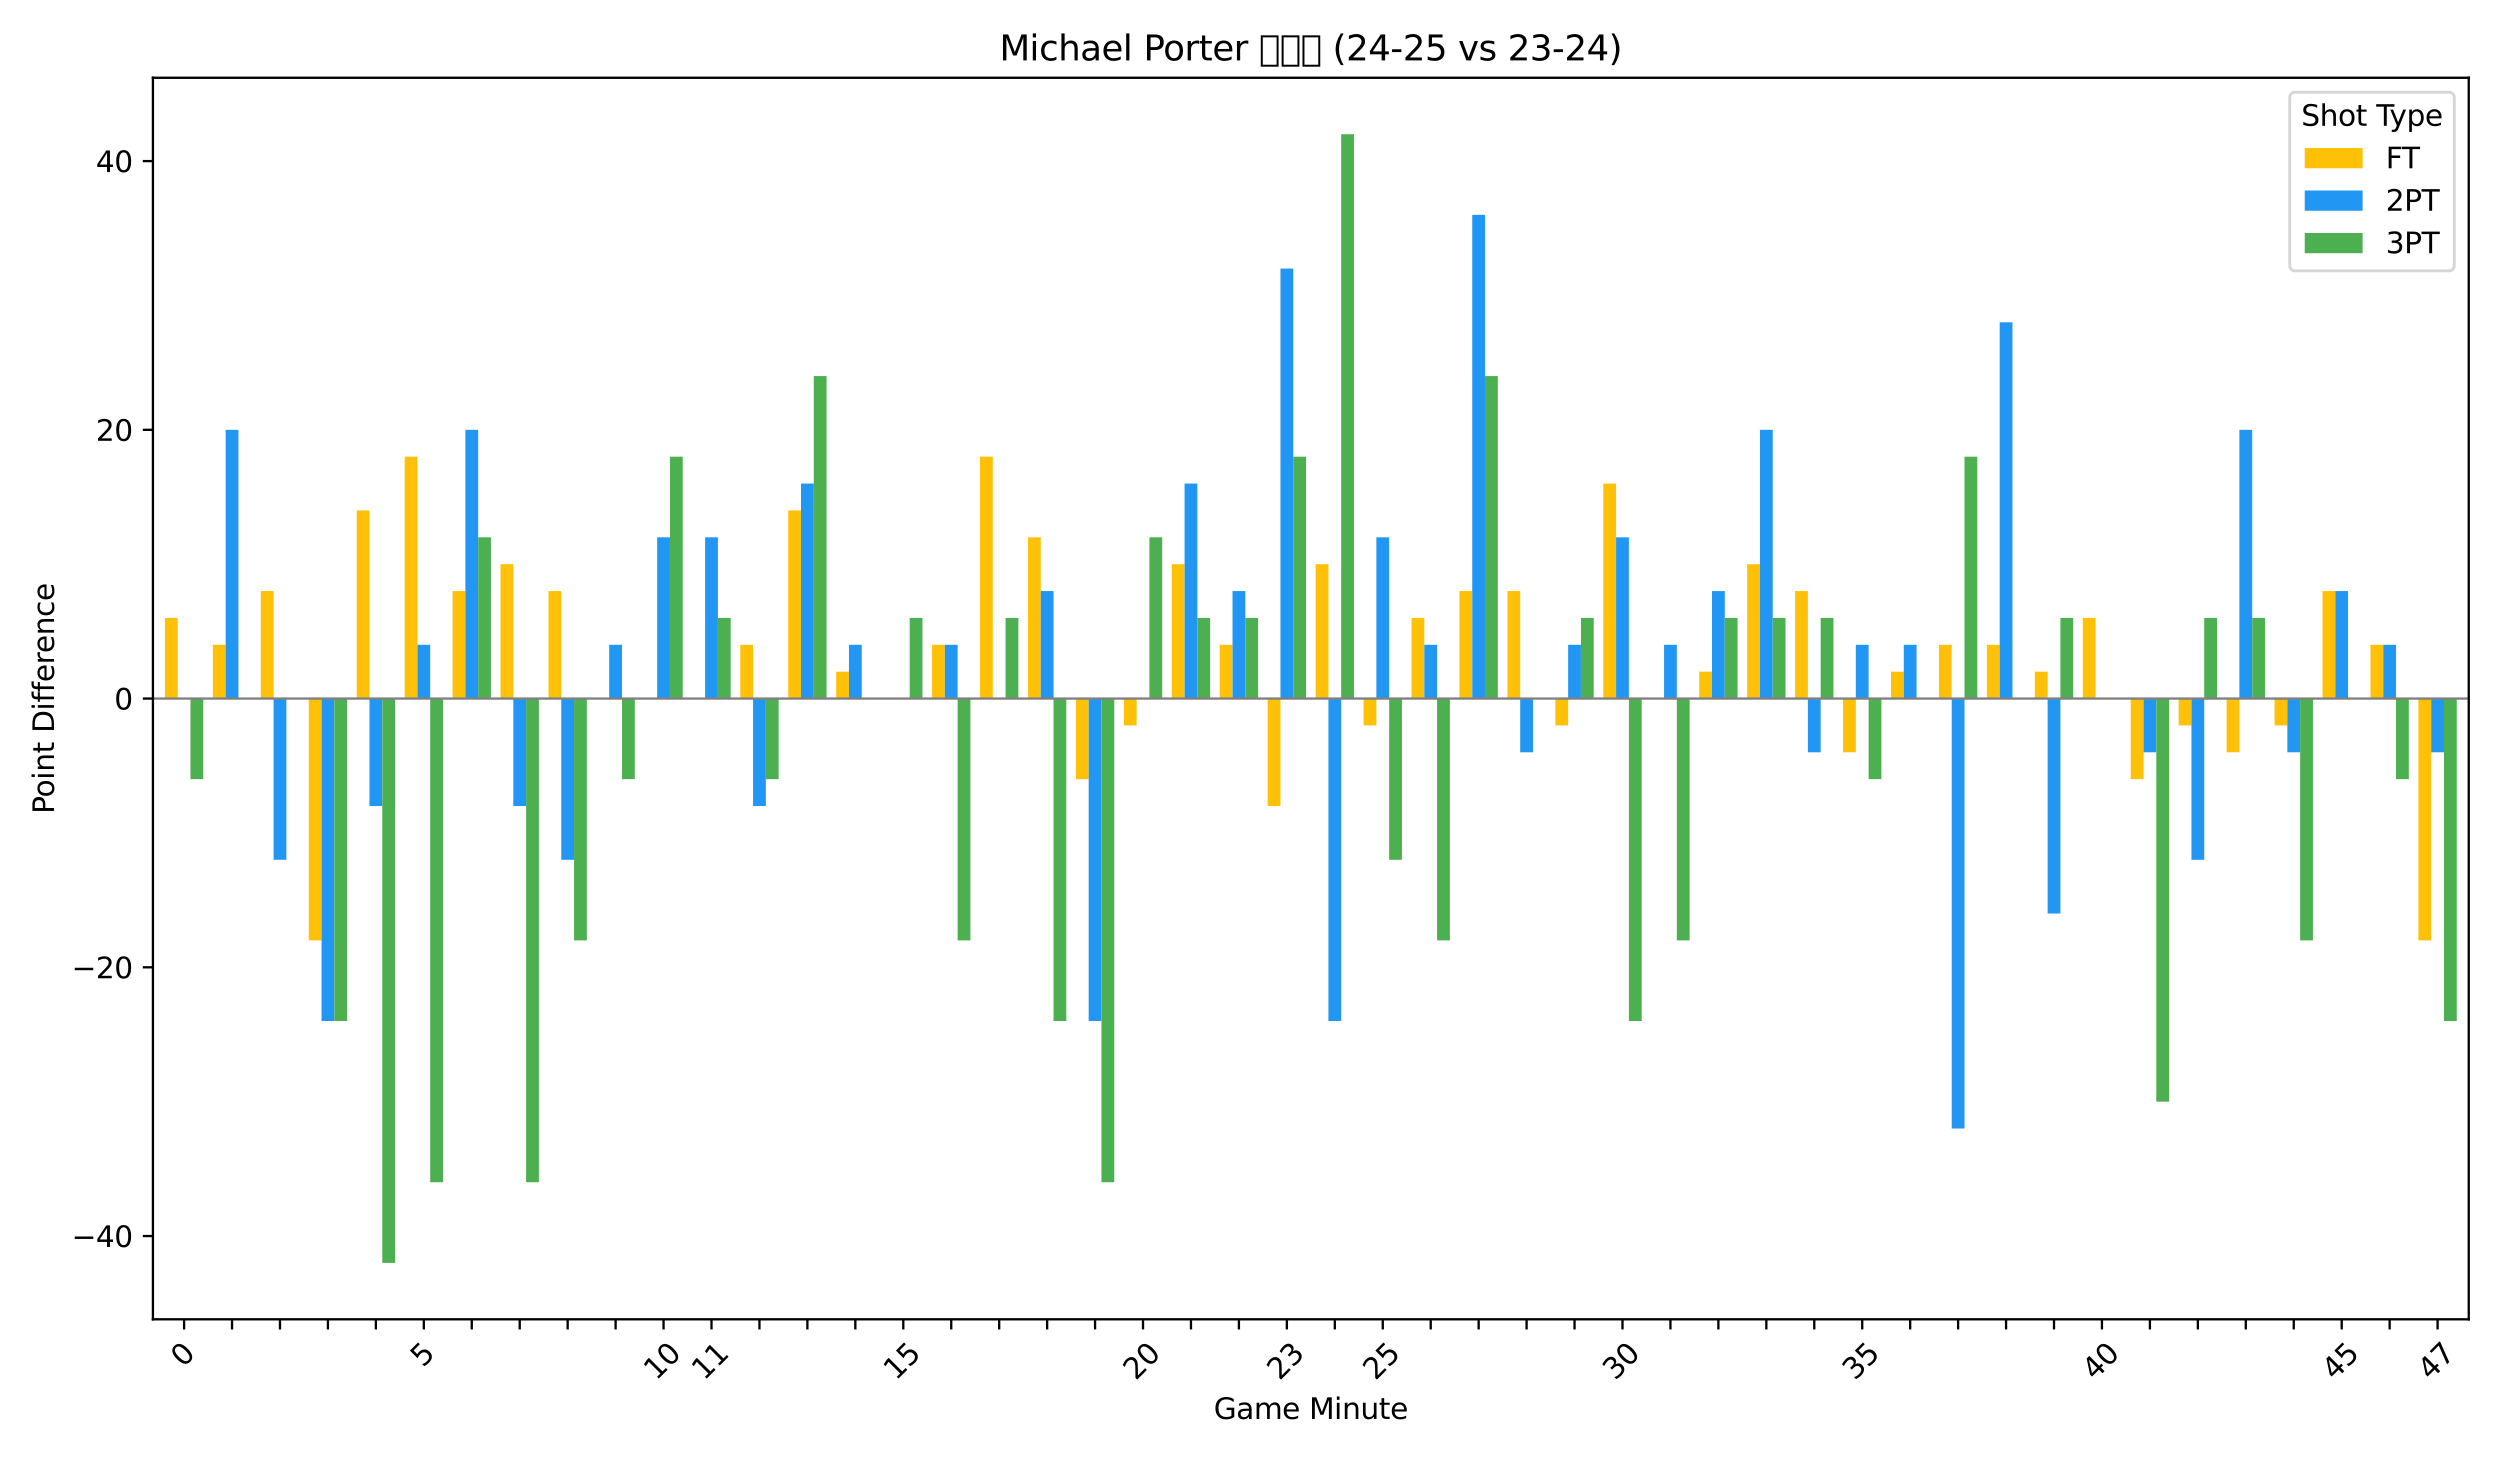 <?xml version="1.0" encoding="utf-8" standalone="no"?>
<!DOCTYPE svg PUBLIC "-//W3C//DTD SVG 1.1//EN"
  "http://www.w3.org/Graphics/SVG/1.1/DTD/svg11.dtd">
<svg xmlns:xlink="http://www.w3.org/1999/xlink" width="864pt" height="504pt" viewBox="0 0 864 504" xmlns="http://www.w3.org/2000/svg" version="1.1">
 <defs>
  <style type="text/css">*{stroke-linejoin: round; stroke-linecap: butt}</style>
 </defs>
 <g id="figure_1">
  <g id="patch_1">
   <path d="M 0 504 
L 864 504 
L 864 0 
L 0 0 
z
" style="fill: #ffffff"/>
  </g>
  <g id="axes_1">
   <g id="patch_2">
    <path d="M 52.85 455.956 
L 853.2 455.956 
L 853.2 26.88 
L 52.85 26.88 
z
" style="fill: #ffffff"/>
   </g>
   <g id="patch_3">
    <path d="M 56.993 241.418 
L 61.411 241.418 
L 61.411 213.556 
L 56.993 213.556 
z
" clip-path="url(#p841010f02f)" style="fill: #ffc107"/>
   </g>
   <g id="patch_4">
    <path d="M 73.563 241.418 
L 77.982 241.418 
L 77.982 222.843 
L 73.563 222.843 
z
" clip-path="url(#p841010f02f)" style="fill: #ffc107"/>
   </g>
   <g id="patch_5">
    <path d="M 90.133 241.418 
L 94.552 241.418 
L 94.552 204.268 
L 90.133 204.268 
z
" clip-path="url(#p841010f02f)" style="fill: #ffc107"/>
   </g>
   <g id="patch_6">
    <path d="M 106.704 241.418 
L 111.123 241.418 
L 111.123 325.004 
L 106.704 325.004 
z
" clip-path="url(#p841010f02f)" style="fill: #ffc107"/>
   </g>
   <g id="patch_7">
    <path d="M 123.274 241.418 
L 127.693 241.418 
L 127.693 176.406 
L 123.274 176.406 
z
" clip-path="url(#p841010f02f)" style="fill: #ffc107"/>
   </g>
   <g id="patch_8">
    <path d="M 139.845 241.418 
L 144.263 241.418 
L 144.263 157.832 
L 139.845 157.832 
z
" clip-path="url(#p841010f02f)" style="fill: #ffc107"/>
   </g>
   <g id="patch_9">
    <path d="M 156.415 241.418 
L 160.834 241.418 
L 160.834 204.268 
L 156.415 204.268 
z
" clip-path="url(#p841010f02f)" style="fill: #ffc107"/>
   </g>
   <g id="patch_10">
    <path d="M 172.985 241.418 
L 177.404 241.418 
L 177.404 194.981 
L 172.985 194.981 
z
" clip-path="url(#p841010f02f)" style="fill: #ffc107"/>
   </g>
   <g id="patch_11">
    <path d="M 189.556 241.418 
L 193.975 241.418 
L 193.975 204.268 
L 189.556 204.268 
z
" clip-path="url(#p841010f02f)" style="fill: #ffc107"/>
   </g>
   <g id="patch_12">
    <path d="M 206.126 241.418 
L 210.545 241.418 
L 210.545 241.418 
L 206.126 241.418 
z
" clip-path="url(#p841010f02f)" style="fill: #ffc107"/>
   </g>
   <g id="patch_13">
    <path d="M 222.697 241.418 
L 227.115 241.418 
L 227.115 241.418 
L 222.697 241.418 
z
" clip-path="url(#p841010f02f)" style="fill: #ffc107"/>
   </g>
   <g id="patch_14">
    <path d="M 239.267 241.418 
L 243.686 241.418 
L 243.686 241.418 
L 239.267 241.418 
z
" clip-path="url(#p841010f02f)" style="fill: #ffc107"/>
   </g>
   <g id="patch_15">
    <path d="M 255.837 241.418 
L 260.256 241.418 
L 260.256 222.843 
L 255.837 222.843 
z
" clip-path="url(#p841010f02f)" style="fill: #ffc107"/>
   </g>
   <g id="patch_16">
    <path d="M 272.408 241.418 
L 276.826 241.418 
L 276.826 176.406 
L 272.408 176.406 
z
" clip-path="url(#p841010f02f)" style="fill: #ffc107"/>
   </g>
   <g id="patch_17">
    <path d="M 288.978 241.418 
L 293.397 241.418 
L 293.397 232.13 
L 288.978 232.13 
z
" clip-path="url(#p841010f02f)" style="fill: #ffc107"/>
   </g>
   <g id="patch_18">
    <path d="M 305.548 241.418 
L 309.967 241.418 
L 309.967 241.418 
L 305.548 241.418 
z
" clip-path="url(#p841010f02f)" style="fill: #ffc107"/>
   </g>
   <g id="patch_19">
    <path d="M 322.119 241.418 
L 326.538 241.418 
L 326.538 222.843 
L 322.119 222.843 
z
" clip-path="url(#p841010f02f)" style="fill: #ffc107"/>
   </g>
   <g id="patch_20">
    <path d="M 338.689 241.418 
L 343.108 241.418 
L 343.108 157.832 
L 338.689 157.832 
z
" clip-path="url(#p841010f02f)" style="fill: #ffc107"/>
   </g>
   <g id="patch_21">
    <path d="M 355.26 241.418 
L 359.678 241.418 
L 359.678 185.694 
L 355.26 185.694 
z
" clip-path="url(#p841010f02f)" style="fill: #ffc107"/>
   </g>
   <g id="patch_22">
    <path d="M 371.83 241.418 
L 376.249 241.418 
L 376.249 269.28 
L 371.83 269.28 
z
" clip-path="url(#p841010f02f)" style="fill: #ffc107"/>
   </g>
   <g id="patch_23">
    <path d="M 388.4 241.418 
L 392.819 241.418 
L 392.819 250.705 
L 388.4 250.705 
z
" clip-path="url(#p841010f02f)" style="fill: #ffc107"/>
   </g>
   <g id="patch_24">
    <path d="M 404.971 241.418 
L 409.39 241.418 
L 409.39 194.981 
L 404.971 194.981 
z
" clip-path="url(#p841010f02f)" style="fill: #ffc107"/>
   </g>
   <g id="patch_25">
    <path d="M 421.541 241.418 
L 425.96 241.418 
L 425.96 222.843 
L 421.541 222.843 
z
" clip-path="url(#p841010f02f)" style="fill: #ffc107"/>
   </g>
   <g id="patch_26">
    <path d="M 438.112 241.418 
L 442.53 241.418 
L 442.53 278.567 
L 438.112 278.567 
z
" clip-path="url(#p841010f02f)" style="fill: #ffc107"/>
   </g>
   <g id="patch_27">
    <path d="M 454.682 241.418 
L 459.101 241.418 
L 459.101 194.981 
L 454.682 194.981 
z
" clip-path="url(#p841010f02f)" style="fill: #ffc107"/>
   </g>
   <g id="patch_28">
    <path d="M 471.252 241.418 
L 475.671 241.418 
L 475.671 250.705 
L 471.252 250.705 
z
" clip-path="url(#p841010f02f)" style="fill: #ffc107"/>
   </g>
   <g id="patch_29">
    <path d="M 487.823 241.418 
L 492.242 241.418 
L 492.242 213.556 
L 487.823 213.556 
z
" clip-path="url(#p841010f02f)" style="fill: #ffc107"/>
   </g>
   <g id="patch_30">
    <path d="M 504.393 241.418 
L 508.812 241.418 
L 508.812 204.268 
L 504.393 204.268 
z
" clip-path="url(#p841010f02f)" style="fill: #ffc107"/>
   </g>
   <g id="patch_31">
    <path d="M 520.964 241.418 
L 525.382 241.418 
L 525.382 204.268 
L 520.964 204.268 
z
" clip-path="url(#p841010f02f)" style="fill: #ffc107"/>
   </g>
   <g id="patch_32">
    <path d="M 537.534 241.418 
L 541.953 241.418 
L 541.953 250.705 
L 537.534 250.705 
z
" clip-path="url(#p841010f02f)" style="fill: #ffc107"/>
   </g>
   <g id="patch_33">
    <path d="M 554.104 241.418 
L 558.523 241.418 
L 558.523 167.119 
L 554.104 167.119 
z
" clip-path="url(#p841010f02f)" style="fill: #ffc107"/>
   </g>
   <g id="patch_34">
    <path d="M 570.675 241.418 
L 575.094 241.418 
L 575.094 241.418 
L 570.675 241.418 
z
" clip-path="url(#p841010f02f)" style="fill: #ffc107"/>
   </g>
   <g id="patch_35">
    <path d="M 587.245 241.418 
L 591.664 241.418 
L 591.664 232.13 
L 587.245 232.13 
z
" clip-path="url(#p841010f02f)" style="fill: #ffc107"/>
   </g>
   <g id="patch_36">
    <path d="M 603.816 241.418 
L 608.234 241.418 
L 608.234 194.981 
L 603.816 194.981 
z
" clip-path="url(#p841010f02f)" style="fill: #ffc107"/>
   </g>
   <g id="patch_37">
    <path d="M 620.386 241.418 
L 624.805 241.418 
L 624.805 204.268 
L 620.386 204.268 
z
" clip-path="url(#p841010f02f)" style="fill: #ffc107"/>
   </g>
   <g id="patch_38">
    <path d="M 636.956 241.418 
L 641.375 241.418 
L 641.375 259.992 
L 636.956 259.992 
z
" clip-path="url(#p841010f02f)" style="fill: #ffc107"/>
   </g>
   <g id="patch_39">
    <path d="M 653.527 241.418 
L 657.946 241.418 
L 657.946 232.13 
L 653.527 232.13 
z
" clip-path="url(#p841010f02f)" style="fill: #ffc107"/>
   </g>
   <g id="patch_40">
    <path d="M 670.097 241.418 
L 674.516 241.418 
L 674.516 222.843 
L 670.097 222.843 
z
" clip-path="url(#p841010f02f)" style="fill: #ffc107"/>
   </g>
   <g id="patch_41">
    <path d="M 686.668 241.418 
L 691.086 241.418 
L 691.086 222.843 
L 686.668 222.843 
z
" clip-path="url(#p841010f02f)" style="fill: #ffc107"/>
   </g>
   <g id="patch_42">
    <path d="M 703.238 241.418 
L 707.657 241.418 
L 707.657 232.13 
L 703.238 232.13 
z
" clip-path="url(#p841010f02f)" style="fill: #ffc107"/>
   </g>
   <g id="patch_43">
    <path d="M 719.808 241.418 
L 724.227 241.418 
L 724.227 213.556 
L 719.808 213.556 
z
" clip-path="url(#p841010f02f)" style="fill: #ffc107"/>
   </g>
   <g id="patch_44">
    <path d="M 736.379 241.418 
L 740.797 241.418 
L 740.797 269.28 
L 736.379 269.28 
z
" clip-path="url(#p841010f02f)" style="fill: #ffc107"/>
   </g>
   <g id="patch_45">
    <path d="M 752.949 241.418 
L 757.368 241.418 
L 757.368 250.705 
L 752.949 250.705 
z
" clip-path="url(#p841010f02f)" style="fill: #ffc107"/>
   </g>
   <g id="patch_46">
    <path d="M 769.52 241.418 
L 773.938 241.418 
L 773.938 259.992 
L 769.52 259.992 
z
" clip-path="url(#p841010f02f)" style="fill: #ffc107"/>
   </g>
   <g id="patch_47">
    <path d="M 786.09 241.418 
L 790.509 241.418 
L 790.509 250.705 
L 786.09 250.705 
z
" clip-path="url(#p841010f02f)" style="fill: #ffc107"/>
   </g>
   <g id="patch_48">
    <path d="M 802.66 241.418 
L 807.079 241.418 
L 807.079 204.268 
L 802.66 204.268 
z
" clip-path="url(#p841010f02f)" style="fill: #ffc107"/>
   </g>
   <g id="patch_49">
    <path d="M 819.231 241.418 
L 823.649 241.418 
L 823.649 222.843 
L 819.231 222.843 
z
" clip-path="url(#p841010f02f)" style="fill: #ffc107"/>
   </g>
   <g id="patch_50">
    <path d="M 835.801 241.418 
L 840.22 241.418 
L 840.22 325.004 
L 835.801 325.004 
z
" clip-path="url(#p841010f02f)" style="fill: #ffc107"/>
   </g>
   <g id="patch_51">
    <path d="M 61.411 241.418 
L 65.83 241.418 
L 65.83 241.418 
L 61.411 241.418 
z
" clip-path="url(#p841010f02f)" style="fill: #2196f3"/>
   </g>
   <g id="patch_52">
    <path d="M 77.982 241.418 
L 82.401 241.418 
L 82.401 148.544 
L 77.982 148.544 
z
" clip-path="url(#p841010f02f)" style="fill: #2196f3"/>
   </g>
   <g id="patch_53">
    <path d="M 94.552 241.418 
L 98.971 241.418 
L 98.971 297.142 
L 94.552 297.142 
z
" clip-path="url(#p841010f02f)" style="fill: #2196f3"/>
   </g>
   <g id="patch_54">
    <path d="M 111.123 241.418 
L 115.541 241.418 
L 115.541 352.866 
L 111.123 352.866 
z
" clip-path="url(#p841010f02f)" style="fill: #2196f3"/>
   </g>
   <g id="patch_55">
    <path d="M 127.693 241.418 
L 132.112 241.418 
L 132.112 278.567 
L 127.693 278.567 
z
" clip-path="url(#p841010f02f)" style="fill: #2196f3"/>
   </g>
   <g id="patch_56">
    <path d="M 144.263 241.418 
L 148.682 241.418 
L 148.682 222.843 
L 144.263 222.843 
z
" clip-path="url(#p841010f02f)" style="fill: #2196f3"/>
   </g>
   <g id="patch_57">
    <path d="M 160.834 241.418 
L 165.253 241.418 
L 165.253 148.544 
L 160.834 148.544 
z
" clip-path="url(#p841010f02f)" style="fill: #2196f3"/>
   </g>
   <g id="patch_58">
    <path d="M 177.404 241.418 
L 181.823 241.418 
L 181.823 278.567 
L 177.404 278.567 
z
" clip-path="url(#p841010f02f)" style="fill: #2196f3"/>
   </g>
   <g id="patch_59">
    <path d="M 193.975 241.418 
L 198.393 241.418 
L 198.393 297.142 
L 193.975 297.142 
z
" clip-path="url(#p841010f02f)" style="fill: #2196f3"/>
   </g>
   <g id="patch_60">
    <path d="M 210.545 241.418 
L 214.964 241.418 
L 214.964 222.843 
L 210.545 222.843 
z
" clip-path="url(#p841010f02f)" style="fill: #2196f3"/>
   </g>
   <g id="patch_61">
    <path d="M 227.115 241.418 
L 231.534 241.418 
L 231.534 185.694 
L 227.115 185.694 
z
" clip-path="url(#p841010f02f)" style="fill: #2196f3"/>
   </g>
   <g id="patch_62">
    <path d="M 243.686 241.418 
L 248.104 241.418 
L 248.104 185.694 
L 243.686 185.694 
z
" clip-path="url(#p841010f02f)" style="fill: #2196f3"/>
   </g>
   <g id="patch_63">
    <path d="M 260.256 241.418 
L 264.675 241.418 
L 264.675 278.567 
L 260.256 278.567 
z
" clip-path="url(#p841010f02f)" style="fill: #2196f3"/>
   </g>
   <g id="patch_64">
    <path d="M 276.826 241.418 
L 281.245 241.418 
L 281.245 167.119 
L 276.826 167.119 
z
" clip-path="url(#p841010f02f)" style="fill: #2196f3"/>
   </g>
   <g id="patch_65">
    <path d="M 293.397 241.418 
L 297.816 241.418 
L 297.816 222.843 
L 293.397 222.843 
z
" clip-path="url(#p841010f02f)" style="fill: #2196f3"/>
   </g>
   <g id="patch_66">
    <path d="M 309.967 241.418 
L 314.386 241.418 
L 314.386 241.418 
L 309.967 241.418 
z
" clip-path="url(#p841010f02f)" style="fill: #2196f3"/>
   </g>
   <g id="patch_67">
    <path d="M 326.538 241.418 
L 330.956 241.418 
L 330.956 222.843 
L 326.538 222.843 
z
" clip-path="url(#p841010f02f)" style="fill: #2196f3"/>
   </g>
   <g id="patch_68">
    <path d="M 343.108 241.418 
L 347.527 241.418 
L 347.527 241.418 
L 343.108 241.418 
z
" clip-path="url(#p841010f02f)" style="fill: #2196f3"/>
   </g>
   <g id="patch_69">
    <path d="M 359.678 241.418 
L 364.097 241.418 
L 364.097 204.268 
L 359.678 204.268 
z
" clip-path="url(#p841010f02f)" style="fill: #2196f3"/>
   </g>
   <g id="patch_70">
    <path d="M 376.249 241.418 
L 380.668 241.418 
L 380.668 352.866 
L 376.249 352.866 
z
" clip-path="url(#p841010f02f)" style="fill: #2196f3"/>
   </g>
   <g id="patch_71">
    <path d="M 392.819 241.418 
L 397.238 241.418 
L 397.238 241.418 
L 392.819 241.418 
z
" clip-path="url(#p841010f02f)" style="fill: #2196f3"/>
   </g>
   <g id="patch_72">
    <path d="M 409.39 241.418 
L 413.808 241.418 
L 413.808 167.119 
L 409.39 167.119 
z
" clip-path="url(#p841010f02f)" style="fill: #2196f3"/>
   </g>
   <g id="patch_73">
    <path d="M 425.96 241.418 
L 430.379 241.418 
L 430.379 204.268 
L 425.96 204.268 
z
" clip-path="url(#p841010f02f)" style="fill: #2196f3"/>
   </g>
   <g id="patch_74">
    <path d="M 442.53 241.418 
L 446.949 241.418 
L 446.949 92.82 
L 442.53 92.82 
z
" clip-path="url(#p841010f02f)" style="fill: #2196f3"/>
   </g>
   <g id="patch_75">
    <path d="M 459.101 241.418 
L 463.52 241.418 
L 463.52 352.866 
L 459.101 352.866 
z
" clip-path="url(#p841010f02f)" style="fill: #2196f3"/>
   </g>
   <g id="patch_76">
    <path d="M 475.671 241.418 
L 480.09 241.418 
L 480.09 185.694 
L 475.671 185.694 
z
" clip-path="url(#p841010f02f)" style="fill: #2196f3"/>
   </g>
   <g id="patch_77">
    <path d="M 492.242 241.418 
L 496.66 241.418 
L 496.66 222.843 
L 492.242 222.843 
z
" clip-path="url(#p841010f02f)" style="fill: #2196f3"/>
   </g>
   <g id="patch_78">
    <path d="M 508.812 241.418 
L 513.231 241.418 
L 513.231 74.245 
L 508.812 74.245 
z
" clip-path="url(#p841010f02f)" style="fill: #2196f3"/>
   </g>
   <g id="patch_79">
    <path d="M 525.382 241.418 
L 529.801 241.418 
L 529.801 259.992 
L 525.382 259.992 
z
" clip-path="url(#p841010f02f)" style="fill: #2196f3"/>
   </g>
   <g id="patch_80">
    <path d="M 541.953 241.418 
L 546.372 241.418 
L 546.372 222.843 
L 541.953 222.843 
z
" clip-path="url(#p841010f02f)" style="fill: #2196f3"/>
   </g>
   <g id="patch_81">
    <path d="M 558.523 241.418 
L 562.942 241.418 
L 562.942 185.694 
L 558.523 185.694 
z
" clip-path="url(#p841010f02f)" style="fill: #2196f3"/>
   </g>
   <g id="patch_82">
    <path d="M 575.094 241.418 
L 579.512 241.418 
L 579.512 222.843 
L 575.094 222.843 
z
" clip-path="url(#p841010f02f)" style="fill: #2196f3"/>
   </g>
   <g id="patch_83">
    <path d="M 591.664 241.418 
L 596.083 241.418 
L 596.083 204.268 
L 591.664 204.268 
z
" clip-path="url(#p841010f02f)" style="fill: #2196f3"/>
   </g>
   <g id="patch_84">
    <path d="M 608.234 241.418 
L 612.653 241.418 
L 612.653 148.544 
L 608.234 148.544 
z
" clip-path="url(#p841010f02f)" style="fill: #2196f3"/>
   </g>
   <g id="patch_85">
    <path d="M 624.805 241.418 
L 629.224 241.418 
L 629.224 259.992 
L 624.805 259.992 
z
" clip-path="url(#p841010f02f)" style="fill: #2196f3"/>
   </g>
   <g id="patch_86">
    <path d="M 641.375 241.418 
L 645.794 241.418 
L 645.794 222.843 
L 641.375 222.843 
z
" clip-path="url(#p841010f02f)" style="fill: #2196f3"/>
   </g>
   <g id="patch_87">
    <path d="M 657.946 241.418 
L 662.364 241.418 
L 662.364 222.843 
L 657.946 222.843 
z
" clip-path="url(#p841010f02f)" style="fill: #2196f3"/>
   </g>
   <g id="patch_88">
    <path d="M 674.516 241.418 
L 678.935 241.418 
L 678.935 390.015 
L 674.516 390.015 
z
" clip-path="url(#p841010f02f)" style="fill: #2196f3"/>
   </g>
   <g id="patch_89">
    <path d="M 691.086 241.418 
L 695.505 241.418 
L 695.505 111.395 
L 691.086 111.395 
z
" clip-path="url(#p841010f02f)" style="fill: #2196f3"/>
   </g>
   <g id="patch_90">
    <path d="M 707.657 241.418 
L 712.075 241.418 
L 712.075 315.717 
L 707.657 315.717 
z
" clip-path="url(#p841010f02f)" style="fill: #2196f3"/>
   </g>
   <g id="patch_91">
    <path d="M 724.227 241.418 
L 728.646 241.418 
L 728.646 241.418 
L 724.227 241.418 
z
" clip-path="url(#p841010f02f)" style="fill: #2196f3"/>
   </g>
   <g id="patch_92">
    <path d="M 740.797 241.418 
L 745.216 241.418 
L 745.216 259.992 
L 740.797 259.992 
z
" clip-path="url(#p841010f02f)" style="fill: #2196f3"/>
   </g>
   <g id="patch_93">
    <path d="M 757.368 241.418 
L 761.787 241.418 
L 761.787 297.142 
L 757.368 297.142 
z
" clip-path="url(#p841010f02f)" style="fill: #2196f3"/>
   </g>
   <g id="patch_94">
    <path d="M 773.938 241.418 
L 778.357 241.418 
L 778.357 148.544 
L 773.938 148.544 
z
" clip-path="url(#p841010f02f)" style="fill: #2196f3"/>
   </g>
   <g id="patch_95">
    <path d="M 790.509 241.418 
L 794.927 241.418 
L 794.927 259.992 
L 790.509 259.992 
z
" clip-path="url(#p841010f02f)" style="fill: #2196f3"/>
   </g>
   <g id="patch_96">
    <path d="M 807.079 241.418 
L 811.498 241.418 
L 811.498 204.268 
L 807.079 204.268 
z
" clip-path="url(#p841010f02f)" style="fill: #2196f3"/>
   </g>
   <g id="patch_97">
    <path d="M 823.649 241.418 
L 828.068 241.418 
L 828.068 222.843 
L 823.649 222.843 
z
" clip-path="url(#p841010f02f)" style="fill: #2196f3"/>
   </g>
   <g id="patch_98">
    <path d="M 840.22 241.418 
L 844.639 241.418 
L 844.639 259.992 
L 840.22 259.992 
z
" clip-path="url(#p841010f02f)" style="fill: #2196f3"/>
   </g>
   <g id="patch_99">
    <path d="M 65.83 241.418 
L 70.249 241.418 
L 70.249 269.28 
L 65.83 269.28 
z
" clip-path="url(#p841010f02f)" style="fill: #4caf50"/>
   </g>
   <g id="patch_100">
    <path d="M 82.401 241.418 
L 86.819 241.418 
L 86.819 241.418 
L 82.401 241.418 
z
" clip-path="url(#p841010f02f)" style="fill: #4caf50"/>
   </g>
   <g id="patch_101">
    <path d="M 98.971 241.418 
L 103.39 241.418 
L 103.39 241.418 
L 98.971 241.418 
z
" clip-path="url(#p841010f02f)" style="fill: #4caf50"/>
   </g>
   <g id="patch_102">
    <path d="M 115.541 241.418 
L 119.96 241.418 
L 119.96 352.866 
L 115.541 352.866 
z
" clip-path="url(#p841010f02f)" style="fill: #4caf50"/>
   </g>
   <g id="patch_103">
    <path d="M 132.112 241.418 
L 136.53 241.418 
L 136.53 436.452 
L 132.112 436.452 
z
" clip-path="url(#p841010f02f)" style="fill: #4caf50"/>
   </g>
   <g id="patch_104">
    <path d="M 148.682 241.418 
L 153.101 241.418 
L 153.101 408.59 
L 148.682 408.59 
z
" clip-path="url(#p841010f02f)" style="fill: #4caf50"/>
   </g>
   <g id="patch_105">
    <path d="M 165.253 241.418 
L 169.671 241.418 
L 169.671 185.694 
L 165.253 185.694 
z
" clip-path="url(#p841010f02f)" style="fill: #4caf50"/>
   </g>
   <g id="patch_106">
    <path d="M 181.823 241.418 
L 186.242 241.418 
L 186.242 408.59 
L 181.823 408.59 
z
" clip-path="url(#p841010f02f)" style="fill: #4caf50"/>
   </g>
   <g id="patch_107">
    <path d="M 198.393 241.418 
L 202.812 241.418 
L 202.812 325.004 
L 198.393 325.004 
z
" clip-path="url(#p841010f02f)" style="fill: #4caf50"/>
   </g>
   <g id="patch_108">
    <path d="M 214.964 241.418 
L 219.382 241.418 
L 219.382 269.28 
L 214.964 269.28 
z
" clip-path="url(#p841010f02f)" style="fill: #4caf50"/>
   </g>
   <g id="patch_109">
    <path d="M 231.534 241.418 
L 235.953 241.418 
L 235.953 157.832 
L 231.534 157.832 
z
" clip-path="url(#p841010f02f)" style="fill: #4caf50"/>
   </g>
   <g id="patch_110">
    <path d="M 248.104 241.418 
L 252.523 241.418 
L 252.523 213.556 
L 248.104 213.556 
z
" clip-path="url(#p841010f02f)" style="fill: #4caf50"/>
   </g>
   <g id="patch_111">
    <path d="M 264.675 241.418 
L 269.094 241.418 
L 269.094 269.28 
L 264.675 269.28 
z
" clip-path="url(#p841010f02f)" style="fill: #4caf50"/>
   </g>
   <g id="patch_112">
    <path d="M 281.245 241.418 
L 285.664 241.418 
L 285.664 129.97 
L 281.245 129.97 
z
" clip-path="url(#p841010f02f)" style="fill: #4caf50"/>
   </g>
   <g id="patch_113">
    <path d="M 297.816 241.418 
L 302.234 241.418 
L 302.234 241.418 
L 297.816 241.418 
z
" clip-path="url(#p841010f02f)" style="fill: #4caf50"/>
   </g>
   <g id="patch_114">
    <path d="M 314.386 241.418 
L 318.805 241.418 
L 318.805 213.556 
L 314.386 213.556 
z
" clip-path="url(#p841010f02f)" style="fill: #4caf50"/>
   </g>
   <g id="patch_115">
    <path d="M 330.956 241.418 
L 335.375 241.418 
L 335.375 325.004 
L 330.956 325.004 
z
" clip-path="url(#p841010f02f)" style="fill: #4caf50"/>
   </g>
   <g id="patch_116">
    <path d="M 347.527 241.418 
L 351.946 241.418 
L 351.946 213.556 
L 347.527 213.556 
z
" clip-path="url(#p841010f02f)" style="fill: #4caf50"/>
   </g>
   <g id="patch_117">
    <path d="M 364.097 241.418 
L 368.516 241.418 
L 368.516 352.866 
L 364.097 352.866 
z
" clip-path="url(#p841010f02f)" style="fill: #4caf50"/>
   </g>
   <g id="patch_118">
    <path d="M 380.668 241.418 
L 385.086 241.418 
L 385.086 408.59 
L 380.668 408.59 
z
" clip-path="url(#p841010f02f)" style="fill: #4caf50"/>
   </g>
   <g id="patch_119">
    <path d="M 397.238 241.418 
L 401.657 241.418 
L 401.657 185.694 
L 397.238 185.694 
z
" clip-path="url(#p841010f02f)" style="fill: #4caf50"/>
   </g>
   <g id="patch_120">
    <path d="M 413.808 241.418 
L 418.227 241.418 
L 418.227 213.556 
L 413.808 213.556 
z
" clip-path="url(#p841010f02f)" style="fill: #4caf50"/>
   </g>
   <g id="patch_121">
    <path d="M 430.379 241.418 
L 434.798 241.418 
L 434.798 213.556 
L 430.379 213.556 
z
" clip-path="url(#p841010f02f)" style="fill: #4caf50"/>
   </g>
   <g id="patch_122">
    <path d="M 446.949 241.418 
L 451.368 241.418 
L 451.368 157.832 
L 446.949 157.832 
z
" clip-path="url(#p841010f02f)" style="fill: #4caf50"/>
   </g>
   <g id="patch_123">
    <path d="M 463.52 241.418 
L 467.938 241.418 
L 467.938 46.383 
L 463.52 46.383 
z
" clip-path="url(#p841010f02f)" style="fill: #4caf50"/>
   </g>
   <g id="patch_124">
    <path d="M 480.09 241.418 
L 484.509 241.418 
L 484.509 297.142 
L 480.09 297.142 
z
" clip-path="url(#p841010f02f)" style="fill: #4caf50"/>
   </g>
   <g id="patch_125">
    <path d="M 496.66 241.418 
L 501.079 241.418 
L 501.079 325.004 
L 496.66 325.004 
z
" clip-path="url(#p841010f02f)" style="fill: #4caf50"/>
   </g>
   <g id="patch_126">
    <path d="M 513.231 241.418 
L 517.65 241.418 
L 517.65 129.97 
L 513.231 129.97 
z
" clip-path="url(#p841010f02f)" style="fill: #4caf50"/>
   </g>
   <g id="patch_127">
    <path d="M 529.801 241.418 
L 534.22 241.418 
L 534.22 241.418 
L 529.801 241.418 
z
" clip-path="url(#p841010f02f)" style="fill: #4caf50"/>
   </g>
   <g id="patch_128">
    <path d="M 546.372 241.418 
L 550.79 241.418 
L 550.79 213.556 
L 546.372 213.556 
z
" clip-path="url(#p841010f02f)" style="fill: #4caf50"/>
   </g>
   <g id="patch_129">
    <path d="M 562.942 241.418 
L 567.361 241.418 
L 567.361 352.866 
L 562.942 352.866 
z
" clip-path="url(#p841010f02f)" style="fill: #4caf50"/>
   </g>
   <g id="patch_130">
    <path d="M 579.512 241.418 
L 583.931 241.418 
L 583.931 325.004 
L 579.512 325.004 
z
" clip-path="url(#p841010f02f)" style="fill: #4caf50"/>
   </g>
   <g id="patch_131">
    <path d="M 596.083 241.418 
L 600.502 241.418 
L 600.502 213.556 
L 596.083 213.556 
z
" clip-path="url(#p841010f02f)" style="fill: #4caf50"/>
   </g>
   <g id="patch_132">
    <path d="M 612.653 241.418 
L 617.072 241.418 
L 617.072 213.556 
L 612.653 213.556 
z
" clip-path="url(#p841010f02f)" style="fill: #4caf50"/>
   </g>
   <g id="patch_133">
    <path d="M 629.224 241.418 
L 633.642 241.418 
L 633.642 213.556 
L 629.224 213.556 
z
" clip-path="url(#p841010f02f)" style="fill: #4caf50"/>
   </g>
   <g id="patch_134">
    <path d="M 645.794 241.418 
L 650.213 241.418 
L 650.213 269.28 
L 645.794 269.28 
z
" clip-path="url(#p841010f02f)" style="fill: #4caf50"/>
   </g>
   <g id="patch_135">
    <path d="M 662.364 241.418 
L 666.783 241.418 
L 666.783 241.418 
L 662.364 241.418 
z
" clip-path="url(#p841010f02f)" style="fill: #4caf50"/>
   </g>
   <g id="patch_136">
    <path d="M 678.935 241.418 
L 683.353 241.418 
L 683.353 157.832 
L 678.935 157.832 
z
" clip-path="url(#p841010f02f)" style="fill: #4caf50"/>
   </g>
   <g id="patch_137">
    <path d="M 695.505 241.418 
L 699.924 241.418 
L 699.924 241.418 
L 695.505 241.418 
z
" clip-path="url(#p841010f02f)" style="fill: #4caf50"/>
   </g>
   <g id="patch_138">
    <path d="M 712.075 241.418 
L 716.494 241.418 
L 716.494 213.556 
L 712.075 213.556 
z
" clip-path="url(#p841010f02f)" style="fill: #4caf50"/>
   </g>
   <g id="patch_139">
    <path d="M 728.646 241.418 
L 733.065 241.418 
L 733.065 241.418 
L 728.646 241.418 
z
" clip-path="url(#p841010f02f)" style="fill: #4caf50"/>
   </g>
   <g id="patch_140">
    <path d="M 745.216 241.418 
L 749.635 241.418 
L 749.635 380.728 
L 745.216 380.728 
z
" clip-path="url(#p841010f02f)" style="fill: #4caf50"/>
   </g>
   <g id="patch_141">
    <path d="M 761.787 241.418 
L 766.205 241.418 
L 766.205 213.556 
L 761.787 213.556 
z
" clip-path="url(#p841010f02f)" style="fill: #4caf50"/>
   </g>
   <g id="patch_142">
    <path d="M 778.357 241.418 
L 782.776 241.418 
L 782.776 213.556 
L 778.357 213.556 
z
" clip-path="url(#p841010f02f)" style="fill: #4caf50"/>
   </g>
   <g id="patch_143">
    <path d="M 794.927 241.418 
L 799.346 241.418 
L 799.346 325.004 
L 794.927 325.004 
z
" clip-path="url(#p841010f02f)" style="fill: #4caf50"/>
   </g>
   <g id="patch_144">
    <path d="M 811.498 241.418 
L 815.917 241.418 
L 815.917 241.418 
L 811.498 241.418 
z
" clip-path="url(#p841010f02f)" style="fill: #4caf50"/>
   </g>
   <g id="patch_145">
    <path d="M 828.068 241.418 
L 832.487 241.418 
L 832.487 269.28 
L 828.068 269.28 
z
" clip-path="url(#p841010f02f)" style="fill: #4caf50"/>
   </g>
   <g id="patch_146">
    <path d="M 844.639 241.418 
L 849.057 241.418 
L 849.057 352.866 
L 844.639 352.866 
z
" clip-path="url(#p841010f02f)" style="fill: #4caf50"/>
   </g>
   <g id="matplotlib.axis_1">
    <g id="xtick_1">
     <g id="line2d_1">
      <defs>
       <path id="mfadc143ab6" d="M 0 0 
L 0 3.5 
" style="stroke: #000000; stroke-width: 0.8"/>
      </defs>
      <g>
       <use xlink:href="#mfadc143ab6" x="63.621" y="455.956" style="stroke: #000000; stroke-width: 0.8"/>
      </g>
     </g>
     <g id="text_1">
      <!-- 0 -->
      <g transform="translate(63.322 472.827) rotate(-45) scale(0.1 -0.1)">
       <defs>
        <path id="DejaVuSans-30" d="M 2034 4250 
Q 1547 4250 1301 3770 
Q 1056 3291 1056 2328 
Q 1056 1369 1301 889 
Q 1547 409 2034 409 
Q 2525 409 2770 889 
Q 3016 1369 3016 2328 
Q 3016 3291 2770 3770 
Q 2525 4250 2034 4250 
z
M 2034 4750 
Q 2819 4750 3233 4129 
Q 3647 3509 3647 2328 
Q 3647 1150 3233 529 
Q 2819 -91 2034 -91 
Q 1250 -91 836 529 
Q 422 1150 422 2328 
Q 422 3509 836 4129 
Q 1250 4750 2034 4750 
z
" transform="scale(0.016)"/>
       </defs>
       <use xlink:href="#DejaVuSans-30"/>
      </g>
     </g>
    </g>
    <g id="xtick_2">
     <g id="line2d_2">
      <g>
       <use xlink:href="#mfadc143ab6" x="80.191" y="455.956" style="stroke: #000000; stroke-width: 0.8"/>
      </g>
     </g>
    </g>
    <g id="xtick_3">
     <g id="line2d_3">
      <g>
       <use xlink:href="#mfadc143ab6" x="96.762" y="455.956" style="stroke: #000000; stroke-width: 0.8"/>
      </g>
     </g>
    </g>
    <g id="xtick_4">
     <g id="line2d_4">
      <g>
       <use xlink:href="#mfadc143ab6" x="113.332" y="455.956" style="stroke: #000000; stroke-width: 0.8"/>
      </g>
     </g>
    </g>
    <g id="xtick_5">
     <g id="line2d_5">
      <g>
       <use xlink:href="#mfadc143ab6" x="129.902" y="455.956" style="stroke: #000000; stroke-width: 0.8"/>
      </g>
     </g>
    </g>
    <g id="xtick_6">
     <g id="line2d_6">
      <g>
       <use xlink:href="#mfadc143ab6" x="146.473" y="455.956" style="stroke: #000000; stroke-width: 0.8"/>
      </g>
     </g>
     <g id="text_2">
      <!-- 5 -->
      <g transform="translate(146.174 472.827) rotate(-45) scale(0.1 -0.1)">
       <defs>
        <path id="DejaVuSans-35" d="M 691 4666 
L 3169 4666 
L 3169 4134 
L 1269 4134 
L 1269 2991 
Q 1406 3038 1543 3061 
Q 1681 3084 1819 3084 
Q 2600 3084 3056 2656 
Q 3513 2228 3513 1497 
Q 3513 744 3044 326 
Q 2575 -91 1722 -91 
Q 1428 -91 1123 -41 
Q 819 9 494 109 
L 494 744 
Q 775 591 1075 516 
Q 1375 441 1709 441 
Q 2250 441 2565 725 
Q 2881 1009 2881 1497 
Q 2881 1984 2565 2268 
Q 2250 2553 1709 2553 
Q 1456 2553 1204 2497 
Q 953 2441 691 2322 
L 691 4666 
z
" transform="scale(0.016)"/>
       </defs>
       <use xlink:href="#DejaVuSans-35"/>
      </g>
     </g>
    </g>
    <g id="xtick_7">
     <g id="line2d_7">
      <g>
       <use xlink:href="#mfadc143ab6" x="163.043" y="455.956" style="stroke: #000000; stroke-width: 0.8"/>
      </g>
     </g>
    </g>
    <g id="xtick_8">
     <g id="line2d_8">
      <g>
       <use xlink:href="#mfadc143ab6" x="179.614" y="455.956" style="stroke: #000000; stroke-width: 0.8"/>
      </g>
     </g>
    </g>
    <g id="xtick_9">
     <g id="line2d_9">
      <g>
       <use xlink:href="#mfadc143ab6" x="196.184" y="455.956" style="stroke: #000000; stroke-width: 0.8"/>
      </g>
     </g>
    </g>
    <g id="xtick_10">
     <g id="line2d_10">
      <g>
       <use xlink:href="#mfadc143ab6" x="212.754" y="455.956" style="stroke: #000000; stroke-width: 0.8"/>
      </g>
     </g>
    </g>
    <g id="xtick_11">
     <g id="line2d_11">
      <g>
       <use xlink:href="#mfadc143ab6" x="229.325" y="455.956" style="stroke: #000000; stroke-width: 0.8"/>
      </g>
     </g>
     <g id="text_3">
      <!-- 10 -->
      <g transform="translate(226.777 477.326) rotate(-45) scale(0.1 -0.1)">
       <defs>
        <path id="DejaVuSans-31" d="M 794 531 
L 1825 531 
L 1825 4091 
L 703 3866 
L 703 4441 
L 1819 4666 
L 2450 4666 
L 2450 531 
L 3481 531 
L 3481 0 
L 794 0 
L 794 531 
z
" transform="scale(0.016)"/>
       </defs>
       <use xlink:href="#DejaVuSans-31"/>
       <use xlink:href="#DejaVuSans-30" transform="translate(63.623 0)"/>
      </g>
     </g>
    </g>
    <g id="xtick_12">
     <g id="line2d_12">
      <g>
       <use xlink:href="#mfadc143ab6" x="245.895" y="455.956" style="stroke: #000000; stroke-width: 0.8"/>
      </g>
     </g>
     <g id="text_4">
      <!-- 11 -->
      <g transform="translate(243.347 477.326) rotate(-45) scale(0.1 -0.1)">
       <use xlink:href="#DejaVuSans-31"/>
       <use xlink:href="#DejaVuSans-31" transform="translate(63.623 0)"/>
      </g>
     </g>
    </g>
    <g id="xtick_13">
     <g id="line2d_13">
      <g>
       <use xlink:href="#mfadc143ab6" x="262.465" y="455.956" style="stroke: #000000; stroke-width: 0.8"/>
      </g>
     </g>
    </g>
    <g id="xtick_14">
     <g id="line2d_14">
      <g>
       <use xlink:href="#mfadc143ab6" x="279.036" y="455.956" style="stroke: #000000; stroke-width: 0.8"/>
      </g>
     </g>
    </g>
    <g id="xtick_15">
     <g id="line2d_15">
      <g>
       <use xlink:href="#mfadc143ab6" x="295.606" y="455.956" style="stroke: #000000; stroke-width: 0.8"/>
      </g>
     </g>
    </g>
    <g id="xtick_16">
     <g id="line2d_16">
      <g>
       <use xlink:href="#mfadc143ab6" x="312.177" y="455.956" style="stroke: #000000; stroke-width: 0.8"/>
      </g>
     </g>
     <g id="text_5">
      <!-- 15 -->
      <g transform="translate(309.629 477.326) rotate(-45) scale(0.1 -0.1)">
       <use xlink:href="#DejaVuSans-31"/>
       <use xlink:href="#DejaVuSans-35" transform="translate(63.623 0)"/>
      </g>
     </g>
    </g>
    <g id="xtick_17">
     <g id="line2d_17">
      <g>
       <use xlink:href="#mfadc143ab6" x="328.747" y="455.956" style="stroke: #000000; stroke-width: 0.8"/>
      </g>
     </g>
    </g>
    <g id="xtick_18">
     <g id="line2d_18">
      <g>
       <use xlink:href="#mfadc143ab6" x="345.317" y="455.956" style="stroke: #000000; stroke-width: 0.8"/>
      </g>
     </g>
    </g>
    <g id="xtick_19">
     <g id="line2d_19">
      <g>
       <use xlink:href="#mfadc143ab6" x="361.888" y="455.956" style="stroke: #000000; stroke-width: 0.8"/>
      </g>
     </g>
    </g>
    <g id="xtick_20">
     <g id="line2d_20">
      <g>
       <use xlink:href="#mfadc143ab6" x="378.458" y="455.956" style="stroke: #000000; stroke-width: 0.8"/>
      </g>
     </g>
    </g>
    <g id="xtick_21">
     <g id="line2d_21">
      <g>
       <use xlink:href="#mfadc143ab6" x="395.029" y="455.956" style="stroke: #000000; stroke-width: 0.8"/>
      </g>
     </g>
     <g id="text_6">
      <!-- 20 -->
      <g transform="translate(392.481 477.326) rotate(-45) scale(0.1 -0.1)">
       <defs>
        <path id="DejaVuSans-32" d="M 1228 531 
L 3431 531 
L 3431 0 
L 469 0 
L 469 531 
Q 828 903 1448 1529 
Q 2069 2156 2228 2338 
Q 2531 2678 2651 2914 
Q 2772 3150 2772 3378 
Q 2772 3750 2511 3984 
Q 2250 4219 1831 4219 
Q 1534 4219 1204 4116 
Q 875 4013 500 3803 
L 500 4441 
Q 881 4594 1212 4672 
Q 1544 4750 1819 4750 
Q 2544 4750 2975 4387 
Q 3406 4025 3406 3419 
Q 3406 3131 3298 2873 
Q 3191 2616 2906 2266 
Q 2828 2175 2409 1742 
Q 1991 1309 1228 531 
z
" transform="scale(0.016)"/>
       </defs>
       <use xlink:href="#DejaVuSans-32"/>
       <use xlink:href="#DejaVuSans-30" transform="translate(63.623 0)"/>
      </g>
     </g>
    </g>
    <g id="xtick_22">
     <g id="line2d_22">
      <g>
       <use xlink:href="#mfadc143ab6" x="411.599" y="455.956" style="stroke: #000000; stroke-width: 0.8"/>
      </g>
     </g>
    </g>
    <g id="xtick_23">
     <g id="line2d_23">
      <g>
       <use xlink:href="#mfadc143ab6" x="428.169" y="455.956" style="stroke: #000000; stroke-width: 0.8"/>
      </g>
     </g>
    </g>
    <g id="xtick_24">
     <g id="line2d_24">
      <g>
       <use xlink:href="#mfadc143ab6" x="444.74" y="455.956" style="stroke: #000000; stroke-width: 0.8"/>
      </g>
     </g>
     <g id="text_7">
      <!-- 23 -->
      <g transform="translate(442.192 477.326) rotate(-45) scale(0.1 -0.1)">
       <defs>
        <path id="DejaVuSans-33" d="M 2597 2516 
Q 3050 2419 3304 2112 
Q 3559 1806 3559 1356 
Q 3559 666 3084 287 
Q 2609 -91 1734 -91 
Q 1441 -91 1130 -33 
Q 819 25 488 141 
L 488 750 
Q 750 597 1062 519 
Q 1375 441 1716 441 
Q 2309 441 2620 675 
Q 2931 909 2931 1356 
Q 2931 1769 2642 2001 
Q 2353 2234 1838 2234 
L 1294 2234 
L 1294 2753 
L 1863 2753 
Q 2328 2753 2575 2939 
Q 2822 3125 2822 3475 
Q 2822 3834 2567 4026 
Q 2313 4219 1838 4219 
Q 1578 4219 1281 4162 
Q 984 4106 628 3988 
L 628 4550 
Q 988 4650 1302 4700 
Q 1616 4750 1894 4750 
Q 2613 4750 3031 4423 
Q 3450 4097 3450 3541 
Q 3450 3153 3228 2886 
Q 3006 2619 2597 2516 
z
" transform="scale(0.016)"/>
       </defs>
       <use xlink:href="#DejaVuSans-32"/>
       <use xlink:href="#DejaVuSans-33" transform="translate(63.623 0)"/>
      </g>
     </g>
    </g>
    <g id="xtick_25">
     <g id="line2d_25">
      <g>
       <use xlink:href="#mfadc143ab6" x="461.31" y="455.956" style="stroke: #000000; stroke-width: 0.8"/>
      </g>
     </g>
    </g>
    <g id="xtick_26">
     <g id="line2d_26">
      <g>
       <use xlink:href="#mfadc143ab6" x="477.881" y="455.956" style="stroke: #000000; stroke-width: 0.8"/>
      </g>
     </g>
     <g id="text_8">
      <!-- 25 -->
      <g transform="translate(475.333 477.326) rotate(-45) scale(0.1 -0.1)">
       <use xlink:href="#DejaVuSans-32"/>
       <use xlink:href="#DejaVuSans-35" transform="translate(63.623 0)"/>
      </g>
     </g>
    </g>
    <g id="xtick_27">
     <g id="line2d_27">
      <g>
       <use xlink:href="#mfadc143ab6" x="494.451" y="455.956" style="stroke: #000000; stroke-width: 0.8"/>
      </g>
     </g>
    </g>
    <g id="xtick_28">
     <g id="line2d_28">
      <g>
       <use xlink:href="#mfadc143ab6" x="511.021" y="455.956" style="stroke: #000000; stroke-width: 0.8"/>
      </g>
     </g>
    </g>
    <g id="xtick_29">
     <g id="line2d_29">
      <g>
       <use xlink:href="#mfadc143ab6" x="527.592" y="455.956" style="stroke: #000000; stroke-width: 0.8"/>
      </g>
     </g>
    </g>
    <g id="xtick_30">
     <g id="line2d_30">
      <g>
       <use xlink:href="#mfadc143ab6" x="544.162" y="455.956" style="stroke: #000000; stroke-width: 0.8"/>
      </g>
     </g>
    </g>
    <g id="xtick_31">
     <g id="line2d_31">
      <g>
       <use xlink:href="#mfadc143ab6" x="560.733" y="455.956" style="stroke: #000000; stroke-width: 0.8"/>
      </g>
     </g>
     <g id="text_9">
      <!-- 30 -->
      <g transform="translate(558.185 477.326) rotate(-45) scale(0.1 -0.1)">
       <use xlink:href="#DejaVuSans-33"/>
       <use xlink:href="#DejaVuSans-30" transform="translate(63.623 0)"/>
      </g>
     </g>
    </g>
    <g id="xtick_32">
     <g id="line2d_32">
      <g>
       <use xlink:href="#mfadc143ab6" x="577.303" y="455.956" style="stroke: #000000; stroke-width: 0.8"/>
      </g>
     </g>
    </g>
    <g id="xtick_33">
     <g id="line2d_33">
      <g>
       <use xlink:href="#mfadc143ab6" x="593.873" y="455.956" style="stroke: #000000; stroke-width: 0.8"/>
      </g>
     </g>
    </g>
    <g id="xtick_34">
     <g id="line2d_34">
      <g>
       <use xlink:href="#mfadc143ab6" x="610.444" y="455.956" style="stroke: #000000; stroke-width: 0.8"/>
      </g>
     </g>
    </g>
    <g id="xtick_35">
     <g id="line2d_35">
      <g>
       <use xlink:href="#mfadc143ab6" x="627.014" y="455.956" style="stroke: #000000; stroke-width: 0.8"/>
      </g>
     </g>
    </g>
    <g id="xtick_36">
     <g id="line2d_36">
      <g>
       <use xlink:href="#mfadc143ab6" x="643.585" y="455.956" style="stroke: #000000; stroke-width: 0.8"/>
      </g>
     </g>
     <g id="text_10">
      <!-- 35 -->
      <g transform="translate(641.037 477.326) rotate(-45) scale(0.1 -0.1)">
       <use xlink:href="#DejaVuSans-33"/>
       <use xlink:href="#DejaVuSans-35" transform="translate(63.623 0)"/>
      </g>
     </g>
    </g>
    <g id="xtick_37">
     <g id="line2d_37">
      <g>
       <use xlink:href="#mfadc143ab6" x="660.155" y="455.956" style="stroke: #000000; stroke-width: 0.8"/>
      </g>
     </g>
    </g>
    <g id="xtick_38">
     <g id="line2d_38">
      <g>
       <use xlink:href="#mfadc143ab6" x="676.725" y="455.956" style="stroke: #000000; stroke-width: 0.8"/>
      </g>
     </g>
    </g>
    <g id="xtick_39">
     <g id="line2d_39">
      <g>
       <use xlink:href="#mfadc143ab6" x="693.296" y="455.956" style="stroke: #000000; stroke-width: 0.8"/>
      </g>
     </g>
    </g>
    <g id="xtick_40">
     <g id="line2d_40">
      <g>
       <use xlink:href="#mfadc143ab6" x="709.866" y="455.956" style="stroke: #000000; stroke-width: 0.8"/>
      </g>
     </g>
    </g>
    <g id="xtick_41">
     <g id="line2d_41">
      <g>
       <use xlink:href="#mfadc143ab6" x="726.436" y="455.956" style="stroke: #000000; stroke-width: 0.8"/>
      </g>
     </g>
     <g id="text_11">
      <!-- 40 -->
      <g transform="translate(723.889 477.326) rotate(-45) scale(0.1 -0.1)">
       <defs>
        <path id="DejaVuSans-34" d="M 2419 4116 
L 825 1625 
L 2419 1625 
L 2419 4116 
z
M 2253 4666 
L 3047 4666 
L 3047 1625 
L 3713 1625 
L 3713 1100 
L 3047 1100 
L 3047 0 
L 2419 0 
L 2419 1100 
L 313 1100 
L 313 1709 
L 2253 4666 
z
" transform="scale(0.016)"/>
       </defs>
       <use xlink:href="#DejaVuSans-34"/>
       <use xlink:href="#DejaVuSans-30" transform="translate(63.623 0)"/>
      </g>
     </g>
    </g>
    <g id="xtick_42">
     <g id="line2d_42">
      <g>
       <use xlink:href="#mfadc143ab6" x="743.007" y="455.956" style="stroke: #000000; stroke-width: 0.8"/>
      </g>
     </g>
    </g>
    <g id="xtick_43">
     <g id="line2d_43">
      <g>
       <use xlink:href="#mfadc143ab6" x="759.577" y="455.956" style="stroke: #000000; stroke-width: 0.8"/>
      </g>
     </g>
    </g>
    <g id="xtick_44">
     <g id="line2d_44">
      <g>
       <use xlink:href="#mfadc143ab6" x="776.148" y="455.956" style="stroke: #000000; stroke-width: 0.8"/>
      </g>
     </g>
    </g>
    <g id="xtick_45">
     <g id="line2d_45">
      <g>
       <use xlink:href="#mfadc143ab6" x="792.718" y="455.956" style="stroke: #000000; stroke-width: 0.8"/>
      </g>
     </g>
    </g>
    <g id="xtick_46">
     <g id="line2d_46">
      <g>
       <use xlink:href="#mfadc143ab6" x="809.288" y="455.956" style="stroke: #000000; stroke-width: 0.8"/>
      </g>
     </g>
     <g id="text_12">
      <!-- 45 -->
      <g transform="translate(806.741 477.326) rotate(-45) scale(0.1 -0.1)">
       <use xlink:href="#DejaVuSans-34"/>
       <use xlink:href="#DejaVuSans-35" transform="translate(63.623 0)"/>
      </g>
     </g>
    </g>
    <g id="xtick_47">
     <g id="line2d_47">
      <g>
       <use xlink:href="#mfadc143ab6" x="825.859" y="455.956" style="stroke: #000000; stroke-width: 0.8"/>
      </g>
     </g>
    </g>
    <g id="xtick_48">
     <g id="line2d_48">
      <g>
       <use xlink:href="#mfadc143ab6" x="842.429" y="455.956" style="stroke: #000000; stroke-width: 0.8"/>
      </g>
     </g>
     <g id="text_13">
      <!-- 47 -->
      <g transform="translate(839.881 477.326) rotate(-45) scale(0.1 -0.1)">
       <defs>
        <path id="DejaVuSans-37" d="M 525 4666 
L 3525 4666 
L 3525 4397 
L 1831 0 
L 1172 0 
L 2766 4134 
L 525 4134 
L 525 4666 
z
" transform="scale(0.016)"/>
       </defs>
       <use xlink:href="#DejaVuSans-34"/>
       <use xlink:href="#DejaVuSans-37" transform="translate(63.623 0)"/>
      </g>
     </g>
    </g>
    <g id="text_14">
     <!-- Game Minute -->
     <g transform="translate(419.473 490.395) scale(0.1 -0.1)">
      <defs>
       <path id="DejaVuSans-47" d="M 3809 666 
L 3809 1919 
L 2778 1919 
L 2778 2438 
L 4434 2438 
L 4434 434 
Q 4069 175 3628 42 
Q 3188 -91 2688 -91 
Q 1594 -91 976 548 
Q 359 1188 359 2328 
Q 359 3472 976 4111 
Q 1594 4750 2688 4750 
Q 3144 4750 3555 4637 
Q 3966 4525 4313 4306 
L 4313 3634 
Q 3963 3931 3569 4081 
Q 3175 4231 2741 4231 
Q 1884 4231 1454 3753 
Q 1025 3275 1025 2328 
Q 1025 1384 1454 906 
Q 1884 428 2741 428 
Q 3075 428 3337 486 
Q 3600 544 3809 666 
z
" transform="scale(0.016)"/>
       <path id="DejaVuSans-61" d="M 2194 1759 
Q 1497 1759 1228 1600 
Q 959 1441 959 1056 
Q 959 750 1161 570 
Q 1363 391 1709 391 
Q 2188 391 2477 730 
Q 2766 1069 2766 1631 
L 2766 1759 
L 2194 1759 
z
M 3341 1997 
L 3341 0 
L 2766 0 
L 2766 531 
Q 2569 213 2275 61 
Q 1981 -91 1556 -91 
Q 1019 -91 701 211 
Q 384 513 384 1019 
Q 384 1609 779 1909 
Q 1175 2209 1959 2209 
L 2766 2209 
L 2766 2266 
Q 2766 2663 2505 2880 
Q 2244 3097 1772 3097 
Q 1472 3097 1187 3025 
Q 903 2953 641 2809 
L 641 3341 
Q 956 3463 1253 3523 
Q 1550 3584 1831 3584 
Q 2591 3584 2966 3190 
Q 3341 2797 3341 1997 
z
" transform="scale(0.016)"/>
       <path id="DejaVuSans-6d" d="M 3328 2828 
Q 3544 3216 3844 3400 
Q 4144 3584 4550 3584 
Q 5097 3584 5394 3201 
Q 5691 2819 5691 2113 
L 5691 0 
L 5113 0 
L 5113 2094 
Q 5113 2597 4934 2840 
Q 4756 3084 4391 3084 
Q 3944 3084 3684 2787 
Q 3425 2491 3425 1978 
L 3425 0 
L 2847 0 
L 2847 2094 
Q 2847 2600 2669 2842 
Q 2491 3084 2119 3084 
Q 1678 3084 1418 2786 
Q 1159 2488 1159 1978 
L 1159 0 
L 581 0 
L 581 3500 
L 1159 3500 
L 1159 2956 
Q 1356 3278 1631 3431 
Q 1906 3584 2284 3584 
Q 2666 3584 2933 3390 
Q 3200 3197 3328 2828 
z
" transform="scale(0.016)"/>
       <path id="DejaVuSans-65" d="M 3597 1894 
L 3597 1613 
L 953 1613 
Q 991 1019 1311 708 
Q 1631 397 2203 397 
Q 2534 397 2845 478 
Q 3156 559 3463 722 
L 3463 178 
Q 3153 47 2828 -22 
Q 2503 -91 2169 -91 
Q 1331 -91 842 396 
Q 353 884 353 1716 
Q 353 2575 817 3079 
Q 1281 3584 2069 3584 
Q 2775 3584 3186 3129 
Q 3597 2675 3597 1894 
z
M 3022 2063 
Q 3016 2534 2758 2815 
Q 2500 3097 2075 3097 
Q 1594 3097 1305 2825 
Q 1016 2553 972 2059 
L 3022 2063 
z
" transform="scale(0.016)"/>
       <path id="DejaVuSans-20" transform="scale(0.016)"/>
       <path id="DejaVuSans-4d" d="M 628 4666 
L 1569 4666 
L 2759 1491 
L 3956 4666 
L 4897 4666 
L 4897 0 
L 4281 0 
L 4281 4097 
L 3078 897 
L 2444 897 
L 1241 4097 
L 1241 0 
L 628 0 
L 628 4666 
z
" transform="scale(0.016)"/>
       <path id="DejaVuSans-69" d="M 603 3500 
L 1178 3500 
L 1178 0 
L 603 0 
L 603 3500 
z
M 603 4863 
L 1178 4863 
L 1178 4134 
L 603 4134 
L 603 4863 
z
" transform="scale(0.016)"/>
       <path id="DejaVuSans-6e" d="M 3513 2113 
L 3513 0 
L 2938 0 
L 2938 2094 
Q 2938 2591 2744 2837 
Q 2550 3084 2163 3084 
Q 1697 3084 1428 2787 
Q 1159 2491 1159 1978 
L 1159 0 
L 581 0 
L 581 3500 
L 1159 3500 
L 1159 2956 
Q 1366 3272 1645 3428 
Q 1925 3584 2291 3584 
Q 2894 3584 3203 3211 
Q 3513 2838 3513 2113 
z
" transform="scale(0.016)"/>
       <path id="DejaVuSans-75" d="M 544 1381 
L 544 3500 
L 1119 3500 
L 1119 1403 
Q 1119 906 1312 657 
Q 1506 409 1894 409 
Q 2359 409 2629 706 
Q 2900 1003 2900 1516 
L 2900 3500 
L 3475 3500 
L 3475 0 
L 2900 0 
L 2900 538 
Q 2691 219 2414 64 
Q 2138 -91 1772 -91 
Q 1169 -91 856 284 
Q 544 659 544 1381 
z
M 1991 3584 
L 1991 3584 
z
" transform="scale(0.016)"/>
       <path id="DejaVuSans-74" d="M 1172 4494 
L 1172 3500 
L 2356 3500 
L 2356 3053 
L 1172 3053 
L 1172 1153 
Q 1172 725 1289 603 
Q 1406 481 1766 481 
L 2356 481 
L 2356 0 
L 1766 0 
Q 1100 0 847 248 
Q 594 497 594 1153 
L 594 3053 
L 172 3053 
L 172 3500 
L 594 3500 
L 594 4494 
L 1172 4494 
z
" transform="scale(0.016)"/>
      </defs>
      <use xlink:href="#DejaVuSans-47"/>
      <use xlink:href="#DejaVuSans-61" transform="translate(77.49 0)"/>
      <use xlink:href="#DejaVuSans-6d" transform="translate(138.77 0)"/>
      <use xlink:href="#DejaVuSans-65" transform="translate(236.182 0)"/>
      <use xlink:href="#DejaVuSans-20" transform="translate(297.705 0)"/>
      <use xlink:href="#DejaVuSans-4d" transform="translate(329.492 0)"/>
      <use xlink:href="#DejaVuSans-69" transform="translate(415.771 0)"/>
      <use xlink:href="#DejaVuSans-6e" transform="translate(443.555 0)"/>
      <use xlink:href="#DejaVuSans-75" transform="translate(506.934 0)"/>
      <use xlink:href="#DejaVuSans-74" transform="translate(570.312 0)"/>
      <use xlink:href="#DejaVuSans-65" transform="translate(609.521 0)"/>
     </g>
    </g>
   </g>
   <g id="matplotlib.axis_2">
    <g id="ytick_1">
     <g id="line2d_49">
      <defs>
       <path id="m5dda8c8dc0" d="M 0 0 
L -3.5 0 
" style="stroke: #000000; stroke-width: 0.8"/>
      </defs>
      <g>
       <use xlink:href="#m5dda8c8dc0" x="52.85" y="427.165" style="stroke: #000000; stroke-width: 0.8"/>
      </g>
     </g>
     <g id="text_15">
      <!-- −40 -->
      <g transform="translate(24.745 430.964) scale(0.1 -0.1)">
       <defs>
        <path id="DejaVuSans-2212" d="M 678 2272 
L 4684 2272 
L 4684 1741 
L 678 1741 
L 678 2272 
z
" transform="scale(0.016)"/>
       </defs>
       <use xlink:href="#DejaVuSans-2212"/>
       <use xlink:href="#DejaVuSans-34" transform="translate(83.789 0)"/>
       <use xlink:href="#DejaVuSans-30" transform="translate(147.412 0)"/>
      </g>
     </g>
    </g>
    <g id="ytick_2">
     <g id="line2d_50">
      <g>
       <use xlink:href="#m5dda8c8dc0" x="52.85" y="334.291" style="stroke: #000000; stroke-width: 0.8"/>
      </g>
     </g>
     <g id="text_16">
      <!-- −20 -->
      <g transform="translate(24.745 338.09) scale(0.1 -0.1)">
       <use xlink:href="#DejaVuSans-2212"/>
       <use xlink:href="#DejaVuSans-32" transform="translate(83.789 0)"/>
       <use xlink:href="#DejaVuSans-30" transform="translate(147.412 0)"/>
      </g>
     </g>
    </g>
    <g id="ytick_3">
     <g id="line2d_51">
      <g>
       <use xlink:href="#m5dda8c8dc0" x="52.85" y="241.418" style="stroke: #000000; stroke-width: 0.8"/>
      </g>
     </g>
     <g id="text_17">
      <!-- 0 -->
      <g transform="translate(39.487 245.217) scale(0.1 -0.1)">
       <use xlink:href="#DejaVuSans-30"/>
      </g>
     </g>
    </g>
    <g id="ytick_4">
     <g id="line2d_52">
      <g>
       <use xlink:href="#m5dda8c8dc0" x="52.85" y="148.544" style="stroke: #000000; stroke-width: 0.8"/>
      </g>
     </g>
     <g id="text_18">
      <!-- 20 -->
      <g transform="translate(33.125 152.343) scale(0.1 -0.1)">
       <use xlink:href="#DejaVuSans-32"/>
       <use xlink:href="#DejaVuSans-30" transform="translate(63.623 0)"/>
      </g>
     </g>
    </g>
    <g id="ytick_5">
     <g id="line2d_53">
      <g>
       <use xlink:href="#m5dda8c8dc0" x="52.85" y="55.671" style="stroke: #000000; stroke-width: 0.8"/>
      </g>
     </g>
     <g id="text_19">
      <!-- 40 -->
      <g transform="translate(33.125 59.47) scale(0.1 -0.1)">
       <use xlink:href="#DejaVuSans-34"/>
       <use xlink:href="#DejaVuSans-30" transform="translate(63.623 0)"/>
      </g>
     </g>
    </g>
    <g id="text_20">
     <!-- Point Difference -->
     <g transform="translate(18.666 281.268) rotate(-90) scale(0.1 -0.1)">
      <defs>
       <path id="DejaVuSans-50" d="M 1259 4147 
L 1259 2394 
L 2053 2394 
Q 2494 2394 2734 2622 
Q 2975 2850 2975 3272 
Q 2975 3691 2734 3919 
Q 2494 4147 2053 4147 
L 1259 4147 
z
M 628 4666 
L 2053 4666 
Q 2838 4666 3239 4311 
Q 3641 3956 3641 3272 
Q 3641 2581 3239 2228 
Q 2838 1875 2053 1875 
L 1259 1875 
L 1259 0 
L 628 0 
L 628 4666 
z
" transform="scale(0.016)"/>
       <path id="DejaVuSans-6f" d="M 1959 3097 
Q 1497 3097 1228 2736 
Q 959 2375 959 1747 
Q 959 1119 1226 758 
Q 1494 397 1959 397 
Q 2419 397 2687 759 
Q 2956 1122 2956 1747 
Q 2956 2369 2687 2733 
Q 2419 3097 1959 3097 
z
M 1959 3584 
Q 2709 3584 3137 3096 
Q 3566 2609 3566 1747 
Q 3566 888 3137 398 
Q 2709 -91 1959 -91 
Q 1206 -91 779 398 
Q 353 888 353 1747 
Q 353 2609 779 3096 
Q 1206 3584 1959 3584 
z
" transform="scale(0.016)"/>
       <path id="DejaVuSans-44" d="M 1259 4147 
L 1259 519 
L 2022 519 
Q 2988 519 3436 956 
Q 3884 1394 3884 2338 
Q 3884 3275 3436 3711 
Q 2988 4147 2022 4147 
L 1259 4147 
z
M 628 4666 
L 1925 4666 
Q 3281 4666 3915 4102 
Q 4550 3538 4550 2338 
Q 4550 1131 3912 565 
Q 3275 0 1925 0 
L 628 0 
L 628 4666 
z
" transform="scale(0.016)"/>
       <path id="DejaVuSans-66" d="M 2375 4863 
L 2375 4384 
L 1825 4384 
Q 1516 4384 1395 4259 
Q 1275 4134 1275 3809 
L 1275 3500 
L 2222 3500 
L 2222 3053 
L 1275 3053 
L 1275 0 
L 697 0 
L 697 3053 
L 147 3053 
L 147 3500 
L 697 3500 
L 697 3744 
Q 697 4328 969 4595 
Q 1241 4863 1831 4863 
L 2375 4863 
z
" transform="scale(0.016)"/>
       <path id="DejaVuSans-72" d="M 2631 2963 
Q 2534 3019 2420 3045 
Q 2306 3072 2169 3072 
Q 1681 3072 1420 2755 
Q 1159 2438 1159 1844 
L 1159 0 
L 581 0 
L 581 3500 
L 1159 3500 
L 1159 2956 
Q 1341 3275 1631 3429 
Q 1922 3584 2338 3584 
Q 2397 3584 2469 3576 
Q 2541 3569 2628 3553 
L 2631 2963 
z
" transform="scale(0.016)"/>
       <path id="DejaVuSans-63" d="M 3122 3366 
L 3122 2828 
Q 2878 2963 2633 3030 
Q 2388 3097 2138 3097 
Q 1578 3097 1268 2742 
Q 959 2388 959 1747 
Q 959 1106 1268 751 
Q 1578 397 2138 397 
Q 2388 397 2633 464 
Q 2878 531 3122 666 
L 3122 134 
Q 2881 22 2623 -34 
Q 2366 -91 2075 -91 
Q 1284 -91 818 406 
Q 353 903 353 1747 
Q 353 2603 823 3093 
Q 1294 3584 2113 3584 
Q 2378 3584 2631 3529 
Q 2884 3475 3122 3366 
z
" transform="scale(0.016)"/>
      </defs>
      <use xlink:href="#DejaVuSans-50"/>
      <use xlink:href="#DejaVuSans-6f" transform="translate(56.678 0)"/>
      <use xlink:href="#DejaVuSans-69" transform="translate(117.859 0)"/>
      <use xlink:href="#DejaVuSans-6e" transform="translate(145.643 0)"/>
      <use xlink:href="#DejaVuSans-74" transform="translate(209.021 0)"/>
      <use xlink:href="#DejaVuSans-20" transform="translate(248.23 0)"/>
      <use xlink:href="#DejaVuSans-44" transform="translate(280.018 0)"/>
      <use xlink:href="#DejaVuSans-69" transform="translate(357.02 0)"/>
      <use xlink:href="#DejaVuSans-66" transform="translate(384.803 0)"/>
      <use xlink:href="#DejaVuSans-66" transform="translate(420.008 0)"/>
      <use xlink:href="#DejaVuSans-65" transform="translate(455.213 0)"/>
      <use xlink:href="#DejaVuSans-72" transform="translate(516.736 0)"/>
      <use xlink:href="#DejaVuSans-65" transform="translate(555.6 0)"/>
      <use xlink:href="#DejaVuSans-6e" transform="translate(617.123 0)"/>
      <use xlink:href="#DejaVuSans-63" transform="translate(680.502 0)"/>
      <use xlink:href="#DejaVuSans-65" transform="translate(735.482 0)"/>
     </g>
    </g>
   </g>
   <g id="line2d_54">
    <path d="M 52.85 241.418 
L 853.2 241.418 
" clip-path="url(#p841010f02f)" style="fill: none; stroke: #808080; stroke-width: 0.8; stroke-linecap: square"/>
   </g>
   <g id="patch_147">
    <path d="M 52.85 455.956 
L 52.85 26.88 
" style="fill: none; stroke: #000000; stroke-width: 0.8; stroke-linejoin: miter; stroke-linecap: square"/>
   </g>
   <g id="patch_148">
    <path d="M 853.2 455.956 
L 853.2 26.88 
" style="fill: none; stroke: #000000; stroke-width: 0.8; stroke-linejoin: miter; stroke-linecap: square"/>
   </g>
   <g id="patch_149">
    <path d="M 52.85 455.956 
L 853.2 455.956 
" style="fill: none; stroke: #000000; stroke-width: 0.8; stroke-linejoin: miter; stroke-linecap: square"/>
   </g>
   <g id="patch_150">
    <path d="M 52.85 26.88 
L 853.2 26.88 
" style="fill: none; stroke: #000000; stroke-width: 0.8; stroke-linejoin: miter; stroke-linecap: square"/>
   </g>
   <g id="text_21">
    <!-- Michael Porter 得点差 (24-25 vs 23-24) -->
    <g transform="translate(345.43 20.88) scale(0.12 -0.12)">
     <defs>
      <path id="DejaVuSans-68" d="M 3513 2113 
L 3513 0 
L 2938 0 
L 2938 2094 
Q 2938 2591 2744 2837 
Q 2550 3084 2163 3084 
Q 1697 3084 1428 2787 
Q 1159 2491 1159 1978 
L 1159 0 
L 581 0 
L 581 4863 
L 1159 4863 
L 1159 2956 
Q 1366 3272 1645 3428 
Q 1925 3584 2291 3584 
Q 2894 3584 3203 3211 
Q 3513 2838 3513 2113 
z
" transform="scale(0.016)"/>
      <path id="DejaVuSans-6c" d="M 603 4863 
L 1178 4863 
L 1178 0 
L 603 0 
L 603 4863 
z
" transform="scale(0.016)"/>
      <path id="DejaVuSans-5f97" d="M 319 -1131 
L 319 4513 
L 3519 4513 
L 3519 -1131 
L 319 -1131 
z
M 678 -775 
L 3163 -775 
L 3163 4153 
L 678 4153 
L 678 -775 
z
" transform="scale(0.016)"/>
      <path id="DejaVuSans-70b9" d="M 319 -1131 
L 319 4513 
L 3519 4513 
L 3519 -1131 
L 319 -1131 
z
M 678 -775 
L 3163 -775 
L 3163 4153 
L 678 4153 
L 678 -775 
z
" transform="scale(0.016)"/>
      <path id="DejaVuSans-5dee" d="M 319 -1131 
L 319 4513 
L 3519 4513 
L 3519 -1131 
L 319 -1131 
z
M 678 -775 
L 3163 -775 
L 3163 4153 
L 678 4153 
L 678 -775 
z
" transform="scale(0.016)"/>
      <path id="DejaVuSans-28" d="M 1984 4856 
Q 1566 4138 1362 3434 
Q 1159 2731 1159 2009 
Q 1159 1288 1364 580 
Q 1569 -128 1984 -844 
L 1484 -844 
Q 1016 -109 783 600 
Q 550 1309 550 2009 
Q 550 2706 781 3412 
Q 1013 4119 1484 4856 
L 1984 4856 
z
" transform="scale(0.016)"/>
      <path id="DejaVuSans-2d" d="M 313 2009 
L 1997 2009 
L 1997 1497 
L 313 1497 
L 313 2009 
z
" transform="scale(0.016)"/>
      <path id="DejaVuSans-76" d="M 191 3500 
L 800 3500 
L 1894 563 
L 2988 3500 
L 3597 3500 
L 2284 0 
L 1503 0 
L 191 3500 
z
" transform="scale(0.016)"/>
      <path id="DejaVuSans-73" d="M 2834 3397 
L 2834 2853 
Q 2591 2978 2328 3040 
Q 2066 3103 1784 3103 
Q 1356 3103 1142 2972 
Q 928 2841 928 2578 
Q 928 2378 1081 2264 
Q 1234 2150 1697 2047 
L 1894 2003 
Q 2506 1872 2764 1633 
Q 3022 1394 3022 966 
Q 3022 478 2636 193 
Q 2250 -91 1575 -91 
Q 1294 -91 989 -36 
Q 684 19 347 128 
L 347 722 
Q 666 556 975 473 
Q 1284 391 1588 391 
Q 1994 391 2212 530 
Q 2431 669 2431 922 
Q 2431 1156 2273 1281 
Q 2116 1406 1581 1522 
L 1381 1569 
Q 847 1681 609 1914 
Q 372 2147 372 2553 
Q 372 3047 722 3315 
Q 1072 3584 1716 3584 
Q 2034 3584 2315 3537 
Q 2597 3491 2834 3397 
z
" transform="scale(0.016)"/>
      <path id="DejaVuSans-29" d="M 513 4856 
L 1013 4856 
Q 1481 4119 1714 3412 
Q 1947 2706 1947 2009 
Q 1947 1309 1714 600 
Q 1481 -109 1013 -844 
L 513 -844 
Q 928 -128 1133 580 
Q 1338 1288 1338 2009 
Q 1338 2731 1133 3434 
Q 928 4138 513 4856 
z
" transform="scale(0.016)"/>
     </defs>
     <use xlink:href="#DejaVuSans-4d"/>
     <use xlink:href="#DejaVuSans-69" transform="translate(86.279 0)"/>
     <use xlink:href="#DejaVuSans-63" transform="translate(114.062 0)"/>
     <use xlink:href="#DejaVuSans-68" transform="translate(169.043 0)"/>
     <use xlink:href="#DejaVuSans-61" transform="translate(232.422 0)"/>
     <use xlink:href="#DejaVuSans-65" transform="translate(293.701 0)"/>
     <use xlink:href="#DejaVuSans-6c" transform="translate(355.225 0)"/>
     <use xlink:href="#DejaVuSans-20" transform="translate(383.008 0)"/>
     <use xlink:href="#DejaVuSans-50" transform="translate(414.795 0)"/>
     <use xlink:href="#DejaVuSans-6f" transform="translate(471.473 0)"/>
     <use xlink:href="#DejaVuSans-72" transform="translate(532.654 0)"/>
     <use xlink:href="#DejaVuSans-74" transform="translate(573.768 0)"/>
     <use xlink:href="#DejaVuSans-65" transform="translate(612.977 0)"/>
     <use xlink:href="#DejaVuSans-72" transform="translate(674.5 0)"/>
     <use xlink:href="#DejaVuSans-20" transform="translate(715.613 0)"/>
     <use xlink:href="#DejaVuSans-5f97" transform="translate(747.4 0)"/>
     <use xlink:href="#DejaVuSans-70b9" transform="translate(807.41 0)"/>
     <use xlink:href="#DejaVuSans-5dee" transform="translate(867.42 0)"/>
     <use xlink:href="#DejaVuSans-20" transform="translate(927.43 0)"/>
     <use xlink:href="#DejaVuSans-28" transform="translate(959.217 0)"/>
     <use xlink:href="#DejaVuSans-32" transform="translate(998.23 0)"/>
     <use xlink:href="#DejaVuSans-34" transform="translate(1061.854 0)"/>
     <use xlink:href="#DejaVuSans-2d" transform="translate(1125.477 0)"/>
     <use xlink:href="#DejaVuSans-32" transform="translate(1161.561 0)"/>
     <use xlink:href="#DejaVuSans-35" transform="translate(1225.184 0)"/>
     <use xlink:href="#DejaVuSans-20" transform="translate(1288.807 0)"/>
     <use xlink:href="#DejaVuSans-76" transform="translate(1320.594 0)"/>
     <use xlink:href="#DejaVuSans-73" transform="translate(1379.773 0)"/>
     <use xlink:href="#DejaVuSans-20" transform="translate(1431.873 0)"/>
     <use xlink:href="#DejaVuSans-32" transform="translate(1463.66 0)"/>
     <use xlink:href="#DejaVuSans-33" transform="translate(1527.283 0)"/>
     <use xlink:href="#DejaVuSans-2d" transform="translate(1590.906 0)"/>
     <use xlink:href="#DejaVuSans-32" transform="translate(1626.99 0)"/>
     <use xlink:href="#DejaVuSans-34" transform="translate(1690.613 0)"/>
     <use xlink:href="#DejaVuSans-29" transform="translate(1754.236 0)"/>
    </g>
   </g>
   <g id="legend_1">
    <g id="patch_151">
     <path d="M 793.331 93.593 
L 846.2 93.593 
Q 848.2 93.593 848.2 91.593 
L 848.2 33.88 
Q 848.2 31.88 846.2 31.88 
L 793.331 31.88 
Q 791.331 31.88 791.331 33.88 
L 791.331 91.593 
Q 791.331 93.593 793.331 93.593 
z
" style="fill: #ffffff; opacity: 0.8; stroke: #cccccc; stroke-linejoin: miter"/>
    </g>
    <g id="text_22">
     <!-- Shot Type -->
     <g transform="translate(795.331 43.478) scale(0.1 -0.1)">
      <defs>
       <path id="DejaVuSans-53" d="M 3425 4513 
L 3425 3897 
Q 3066 4069 2747 4153 
Q 2428 4238 2131 4238 
Q 1616 4238 1336 4038 
Q 1056 3838 1056 3469 
Q 1056 3159 1242 3001 
Q 1428 2844 1947 2747 
L 2328 2669 
Q 3034 2534 3370 2195 
Q 3706 1856 3706 1288 
Q 3706 609 3251 259 
Q 2797 -91 1919 -91 
Q 1588 -91 1214 -16 
Q 841 59 441 206 
L 441 856 
Q 825 641 1194 531 
Q 1563 422 1919 422 
Q 2459 422 2753 634 
Q 3047 847 3047 1241 
Q 3047 1584 2836 1778 
Q 2625 1972 2144 2069 
L 1759 2144 
Q 1053 2284 737 2584 
Q 422 2884 422 3419 
Q 422 4038 858 4394 
Q 1294 4750 2059 4750 
Q 2388 4750 2728 4690 
Q 3069 4631 3425 4513 
z
" transform="scale(0.016)"/>
       <path id="DejaVuSans-54" d="M -19 4666 
L 3928 4666 
L 3928 4134 
L 2272 4134 
L 2272 0 
L 1638 0 
L 1638 4134 
L -19 4134 
L -19 4666 
z
" transform="scale(0.016)"/>
       <path id="DejaVuSans-79" d="M 2059 -325 
Q 1816 -950 1584 -1140 
Q 1353 -1331 966 -1331 
L 506 -1331 
L 506 -850 
L 844 -850 
Q 1081 -850 1212 -737 
Q 1344 -625 1503 -206 
L 1606 56 
L 191 3500 
L 800 3500 
L 1894 763 
L 2988 3500 
L 3597 3500 
L 2059 -325 
z
" transform="scale(0.016)"/>
       <path id="DejaVuSans-70" d="M 1159 525 
L 1159 -1331 
L 581 -1331 
L 581 3500 
L 1159 3500 
L 1159 2969 
Q 1341 3281 1617 3432 
Q 1894 3584 2278 3584 
Q 2916 3584 3314 3078 
Q 3713 2572 3713 1747 
Q 3713 922 3314 415 
Q 2916 -91 2278 -91 
Q 1894 -91 1617 61 
Q 1341 213 1159 525 
z
M 3116 1747 
Q 3116 2381 2855 2742 
Q 2594 3103 2138 3103 
Q 1681 3103 1420 2742 
Q 1159 2381 1159 1747 
Q 1159 1113 1420 752 
Q 1681 391 2138 391 
Q 2594 391 2855 752 
Q 3116 1113 3116 1747 
z
" transform="scale(0.016)"/>
      </defs>
      <use xlink:href="#DejaVuSans-53"/>
      <use xlink:href="#DejaVuSans-68" transform="translate(63.477 0)"/>
      <use xlink:href="#DejaVuSans-6f" transform="translate(126.855 0)"/>
      <use xlink:href="#DejaVuSans-74" transform="translate(188.037 0)"/>
      <use xlink:href="#DejaVuSans-20" transform="translate(227.246 0)"/>
      <use xlink:href="#DejaVuSans-54" transform="translate(259.033 0)"/>
      <use xlink:href="#DejaVuSans-79" transform="translate(304.492 0)"/>
      <use xlink:href="#DejaVuSans-70" transform="translate(363.672 0)"/>
      <use xlink:href="#DejaVuSans-65" transform="translate(427.148 0)"/>
     </g>
    </g>
    <g id="patch_152">
     <path d="M 796.516 58.157 
L 816.516 58.157 
L 816.516 51.157 
L 796.516 51.157 
z
" style="fill: #ffc107"/>
    </g>
    <g id="text_23">
     <!-- FT -->
     <g transform="translate(824.516 58.157) scale(0.1 -0.1)">
      <defs>
       <path id="DejaVuSans-46" d="M 628 4666 
L 3309 4666 
L 3309 4134 
L 1259 4134 
L 1259 2759 
L 3109 2759 
L 3109 2228 
L 1259 2228 
L 1259 0 
L 628 0 
L 628 4666 
z
" transform="scale(0.016)"/>
      </defs>
      <use xlink:href="#DejaVuSans-46"/>
      <use xlink:href="#DejaVuSans-54" transform="translate(55.77 0)"/>
     </g>
    </g>
    <g id="patch_153">
     <path d="M 796.516 72.835 
L 816.516 72.835 
L 816.516 65.835 
L 796.516 65.835 
z
" style="fill: #2196f3"/>
    </g>
    <g id="text_24">
     <!-- 2PT -->
     <g transform="translate(824.516 72.835) scale(0.1 -0.1)">
      <use xlink:href="#DejaVuSans-32"/>
      <use xlink:href="#DejaVuSans-50" transform="translate(63.623 0)"/>
      <use xlink:href="#DejaVuSans-54" transform="translate(123.926 0)"/>
     </g>
    </g>
    <g id="patch_154">
     <path d="M 796.516 87.513 
L 816.516 87.513 
L 816.516 80.513 
L 796.516 80.513 
z
" style="fill: #4caf50"/>
    </g>
    <g id="text_25">
     <!-- 3PT -->
     <g transform="translate(824.516 87.513) scale(0.1 -0.1)">
      <use xlink:href="#DejaVuSans-33"/>
      <use xlink:href="#DejaVuSans-50" transform="translate(63.623 0)"/>
      <use xlink:href="#DejaVuSans-54" transform="translate(123.926 0)"/>
     </g>
    </g>
   </g>
  </g>
 </g>
 <defs>
  <clipPath id="p841010f02f">
   <rect x="52.85" y="26.88" width="800.35" height="429.076"/>
  </clipPath>
 </defs>
</svg>
